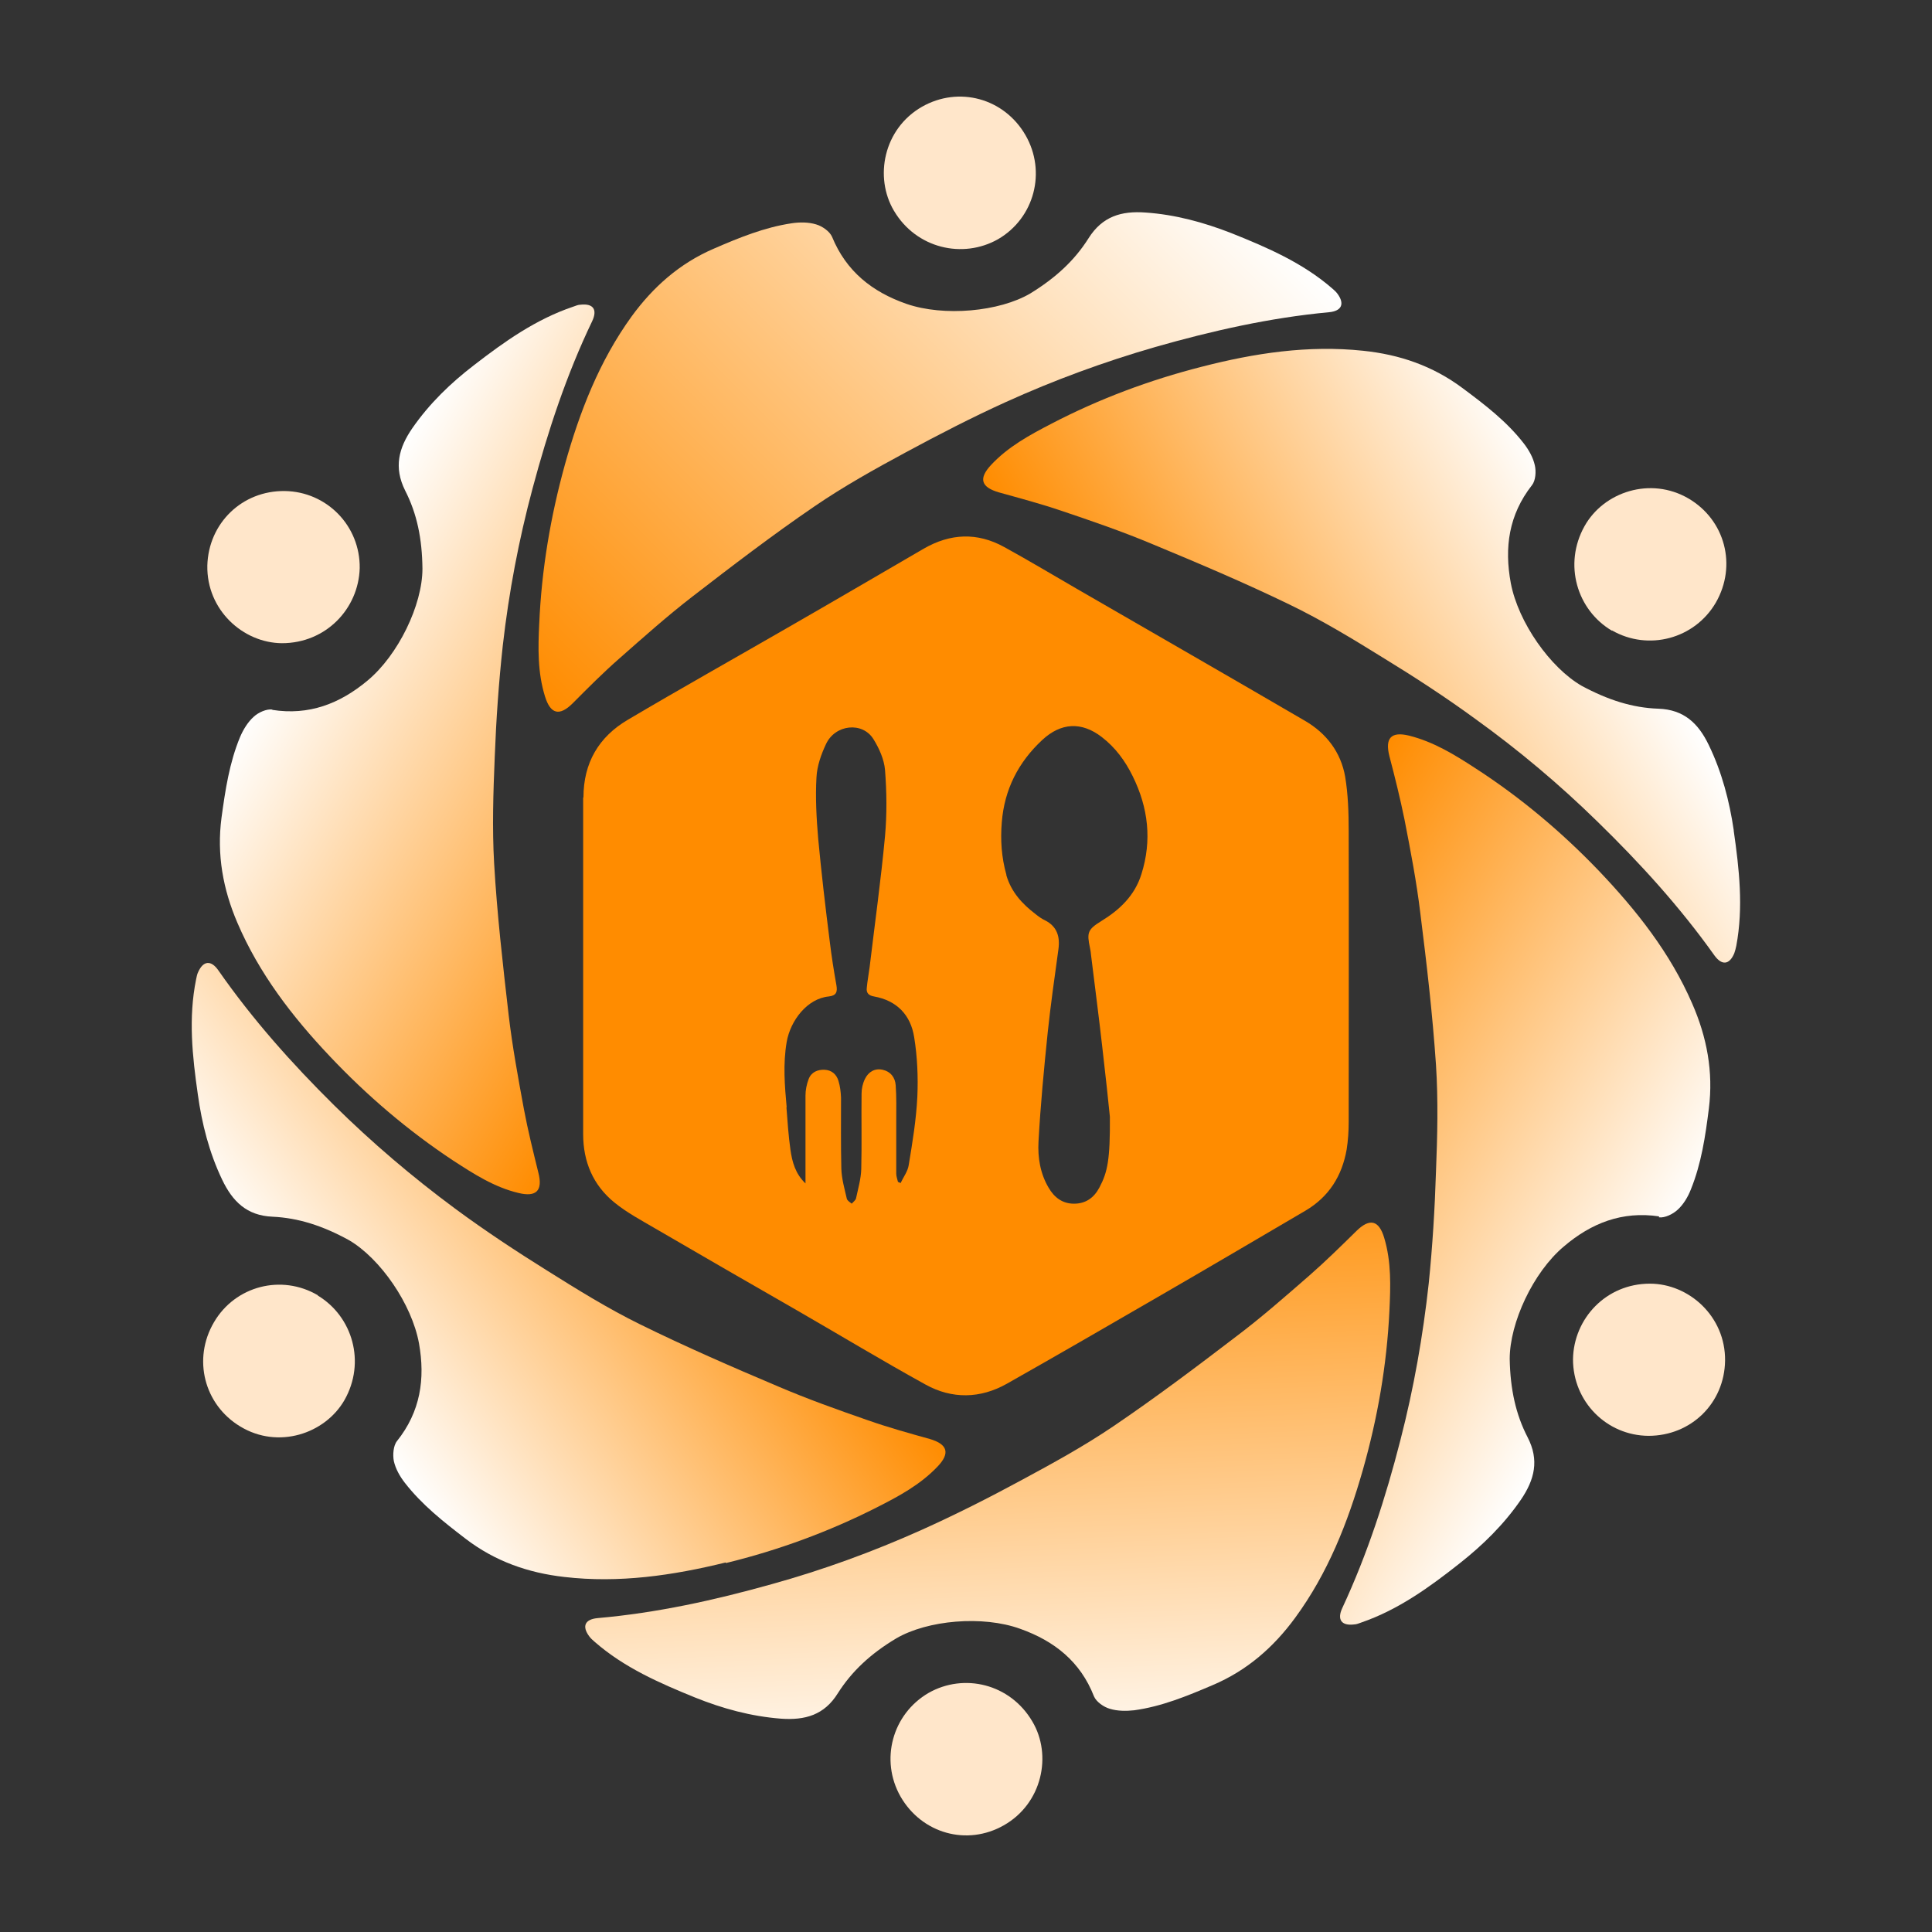 <svg width="38" height="38" viewBox="0 0 38 38" fill="none" xmlns="http://www.w3.org/2000/svg">
<rect x="0" y="0" width="38" height="38" fill="#333333" stroke="none"/>
<path d="M11.476 15.683C11.476 15.005 11.777 14.492 12.352 14.155C13.392 13.54 14.45 12.947 15.496 12.343C16.389 11.83 17.276 11.311 18.168 10.792C18.692 10.49 19.22 10.467 19.749 10.758C20.238 11.026 20.721 11.317 21.205 11.596C22.694 12.457 24.184 13.312 25.668 14.178C26.089 14.423 26.373 14.794 26.458 15.278C26.515 15.626 26.527 15.979 26.527 16.333C26.532 18.248 26.527 20.163 26.527 22.073C26.527 22.25 26.515 22.432 26.487 22.609C26.396 23.128 26.14 23.538 25.679 23.811C24.707 24.381 23.741 24.951 22.763 25.516C21.779 26.086 20.795 26.656 19.806 27.215C19.283 27.511 18.726 27.522 18.203 27.232C17.355 26.764 16.525 26.263 15.684 25.778C14.751 25.242 13.819 24.706 12.892 24.165C12.619 24.005 12.329 23.851 12.085 23.652C11.664 23.31 11.47 22.848 11.47 22.307C11.47 21.195 11.47 20.084 11.47 18.972C11.47 17.878 11.47 16.783 11.47 15.689L11.476 15.683ZM19.794 17.216C19.891 17.547 20.107 17.781 20.369 17.98C20.426 18.026 20.488 18.071 20.551 18.1C20.79 18.22 20.852 18.419 20.818 18.67C20.744 19.212 20.665 19.759 20.608 20.3C20.534 21.018 20.465 21.737 20.426 22.455C20.409 22.768 20.46 23.082 20.625 23.361C20.738 23.555 20.898 23.675 21.125 23.675C21.352 23.675 21.517 23.561 21.625 23.355C21.785 23.053 21.836 22.808 21.83 21.965C21.802 21.685 21.745 21.144 21.682 20.608C21.614 20.004 21.534 19.394 21.46 18.79C21.455 18.738 21.449 18.687 21.438 18.642C21.375 18.345 21.392 18.282 21.66 18.117C22.023 17.895 22.319 17.615 22.45 17.194C22.66 16.532 22.586 15.888 22.279 15.267C22.131 14.965 21.938 14.703 21.671 14.497C21.273 14.19 20.869 14.212 20.5 14.554C20.028 14.993 19.755 15.529 19.704 16.173C19.675 16.521 19.698 16.863 19.794 17.205V17.216ZM15.468 21.777C15.49 22.056 15.507 22.335 15.547 22.614C15.581 22.854 15.644 23.088 15.843 23.276C15.843 23.219 15.843 23.156 15.843 23.099C15.843 22.58 15.843 22.067 15.843 21.549C15.843 21.44 15.866 21.326 15.905 21.224C15.957 21.087 16.082 21.035 16.218 21.041C16.355 21.047 16.451 21.127 16.491 21.258C16.525 21.366 16.537 21.48 16.542 21.588C16.542 22.056 16.537 22.518 16.548 22.985C16.554 23.184 16.61 23.378 16.656 23.578C16.667 23.618 16.718 23.646 16.753 23.675C16.781 23.64 16.832 23.606 16.838 23.566C16.878 23.378 16.935 23.184 16.94 22.991C16.952 22.495 16.94 22.005 16.946 21.509C16.946 21.412 16.969 21.309 17.014 21.218C17.082 21.081 17.207 21.007 17.361 21.041C17.515 21.075 17.605 21.189 17.617 21.343C17.634 21.577 17.628 21.811 17.628 22.044C17.628 22.392 17.628 22.74 17.628 23.088C17.628 23.139 17.651 23.196 17.662 23.247C17.679 23.253 17.697 23.259 17.713 23.27C17.77 23.15 17.856 23.036 17.873 22.917C17.947 22.472 18.021 22.022 18.043 21.571C18.06 21.184 18.043 20.785 17.981 20.403C17.913 19.964 17.64 19.679 17.19 19.599C17.088 19.582 17.037 19.531 17.048 19.434C17.06 19.297 17.088 19.154 17.105 19.018C17.207 18.163 17.327 17.308 17.407 16.447C17.446 16.014 17.441 15.575 17.407 15.142C17.389 14.936 17.293 14.72 17.179 14.537C16.963 14.19 16.428 14.247 16.247 14.634C16.15 14.839 16.07 15.068 16.059 15.29C16.036 15.689 16.059 16.099 16.093 16.498C16.156 17.171 16.235 17.843 16.32 18.516C16.355 18.807 16.4 19.092 16.451 19.377C16.474 19.508 16.451 19.582 16.303 19.599C15.877 19.639 15.547 20.072 15.473 20.494C15.399 20.927 15.434 21.355 15.473 21.782L15.468 21.777Z" fill="#FF8C00"/>
<path d="M10.606 12.263C10.583 12.748 10.572 13.226 10.72 13.7C10.828 14.047 11.004 14.093 11.266 13.831C11.567 13.528 11.868 13.226 12.187 12.947C12.659 12.531 13.125 12.115 13.62 11.733C14.41 11.123 15.2 10.519 16.019 9.96C16.593 9.567 17.207 9.225 17.821 8.894C18.464 8.547 19.118 8.21 19.783 7.908C20.738 7.475 21.716 7.116 22.723 6.825C23.843 6.506 24.98 6.249 26.14 6.141C26.39 6.118 26.453 5.976 26.305 5.776C26.276 5.736 26.236 5.702 26.197 5.668C25.617 5.166 24.917 4.864 24.218 4.585C23.678 4.374 23.115 4.22 22.529 4.18C22.057 4.146 21.682 4.254 21.409 4.688C21.136 5.121 20.767 5.463 20.266 5.771C19.658 6.13 18.566 6.232 17.827 5.976C17.156 5.742 16.644 5.337 16.366 4.659C16.32 4.551 16.172 4.448 16.053 4.414C15.905 4.368 15.729 4.368 15.575 4.391C15.035 4.471 14.535 4.676 14.035 4.893C13.364 5.183 12.846 5.645 12.425 6.221C11.789 7.099 11.402 8.096 11.112 9.134C10.828 10.16 10.652 11.203 10.606 12.269V12.263Z" fill="url(#paint0_linear_227_1346)"/>
<path d="M19.63 4.705C20.346 4.289 20.585 3.377 20.17 2.658C19.749 1.929 18.856 1.689 18.134 2.1C17.378 2.533 17.191 3.485 17.583 4.146C18.021 4.887 18.936 5.098 19.63 4.705Z" fill="#FFE6CA"/>
<path d="M34.1 16.327C34.015 15.752 33.867 15.187 33.611 14.657C33.406 14.229 33.122 13.956 32.616 13.939C32.11 13.922 31.627 13.768 31.109 13.489C30.495 13.135 29.864 12.246 29.716 11.471C29.585 10.77 29.676 10.125 30.131 9.544C30.205 9.453 30.216 9.27 30.188 9.151C30.154 8.997 30.069 8.849 29.972 8.723C29.637 8.29 29.204 7.959 28.767 7.634C28.181 7.196 27.527 6.973 26.811 6.899C25.73 6.785 24.678 6.945 23.638 7.213C22.609 7.475 21.619 7.845 20.676 8.336C20.249 8.558 19.828 8.786 19.493 9.145C19.243 9.413 19.294 9.584 19.652 9.686C20.062 9.8 20.471 9.909 20.875 10.046C21.466 10.245 22.063 10.45 22.637 10.69C23.558 11.072 24.474 11.459 25.366 11.892C25.992 12.195 26.595 12.559 27.192 12.93C27.817 13.312 28.431 13.711 29.023 14.144C29.87 14.754 30.671 15.427 31.422 16.162C32.258 16.977 33.042 17.838 33.719 18.79C33.867 18.995 34.015 18.978 34.111 18.75C34.128 18.704 34.14 18.653 34.151 18.602C34.293 17.843 34.208 17.091 34.1 16.339V16.327Z" fill="url(#paint1_linear_227_1346)"/>
<path d="M31.706 12.4C32.423 12.81 33.333 12.565 33.748 11.853C34.168 11.123 33.93 10.228 33.213 9.806C32.463 9.367 31.542 9.675 31.166 10.348C30.745 11.1 31.018 12.001 31.706 12.406V12.4Z" fill="#FFE6CA"/>
<path d="M32.628 23.943C32.741 23.96 32.906 23.88 32.997 23.794C33.111 23.692 33.202 23.538 33.259 23.39C33.464 22.882 33.543 22.347 33.611 21.805C33.702 21.081 33.572 20.397 33.282 19.736C32.849 18.738 32.184 17.901 31.445 17.125C30.712 16.361 29.898 15.677 29.006 15.102C28.602 14.839 28.193 14.589 27.715 14.469C27.363 14.383 27.237 14.515 27.328 14.874C27.436 15.284 27.539 15.7 27.624 16.116C27.744 16.732 27.863 17.348 27.937 17.969C28.062 18.961 28.176 19.947 28.244 20.944C28.289 21.64 28.272 22.347 28.244 23.042C28.221 23.777 28.176 24.507 28.102 25.237C27.988 26.28 27.806 27.311 27.544 28.326C27.255 29.455 26.896 30.566 26.402 31.626C26.294 31.855 26.385 31.98 26.629 31.951C26.68 31.951 26.726 31.929 26.777 31.912C27.505 31.661 28.119 31.216 28.71 30.749C29.165 30.39 29.58 29.985 29.916 29.495C30.183 29.101 30.279 28.719 30.046 28.269C29.813 27.819 29.705 27.323 29.694 26.73C29.694 26.017 30.154 25.026 30.757 24.518C31.297 24.057 31.905 23.817 32.633 23.925L32.628 23.943Z" fill="url(#paint2_linear_227_1346)"/>
<path d="M32.451 25.248C31.587 25.248 30.95 25.938 30.939 26.736C30.939 27.568 31.599 28.235 32.423 28.241C33.264 28.241 33.918 27.596 33.93 26.764C33.941 25.892 33.219 25.248 32.451 25.248Z" fill="#FFE6CA"/>
<path d="M27.328 25.784C27.351 25.299 27.368 24.821 27.226 24.348C27.123 24 26.942 23.954 26.68 24.211C26.379 24.507 26.072 24.809 25.753 25.088C25.281 25.499 24.809 25.915 24.309 26.291C23.519 26.895 22.723 27.494 21.898 28.053C21.318 28.446 20.704 28.782 20.09 29.113C19.448 29.461 18.794 29.791 18.123 30.093C17.168 30.521 16.184 30.88 15.177 31.159C14.057 31.473 12.92 31.724 11.755 31.826C11.504 31.849 11.442 31.986 11.59 32.185C11.618 32.225 11.658 32.259 11.698 32.294C12.278 32.801 12.971 33.103 13.671 33.388C14.211 33.605 14.768 33.758 15.359 33.804C15.831 33.838 16.212 33.736 16.48 33.303C16.752 32.875 17.122 32.527 17.628 32.225C18.242 31.866 19.328 31.769 20.067 32.037C20.738 32.276 21.25 32.681 21.517 33.365C21.563 33.474 21.71 33.576 21.83 33.61C21.978 33.656 22.154 33.656 22.308 33.639C22.848 33.565 23.348 33.359 23.854 33.143C24.525 32.858 25.048 32.402 25.474 31.82C26.117 30.943 26.509 29.951 26.805 28.913C27.095 27.893 27.277 26.85 27.328 25.784Z" fill="url(#paint3_linear_227_1346)"/>
<path d="M18.265 33.297C17.549 33.713 17.304 34.619 17.713 35.337C18.134 36.067 19.021 36.312 19.743 35.902C20.499 35.474 20.698 34.522 20.306 33.861C19.868 33.114 18.959 32.903 18.265 33.297Z" fill="#FFE6CA"/>
<path d="M14.279 30.743C15.308 30.492 16.303 30.127 17.247 29.648C17.674 29.432 18.1 29.204 18.441 28.845C18.691 28.583 18.64 28.406 18.288 28.303C17.878 28.189 17.469 28.075 17.065 27.933C16.474 27.728 15.883 27.517 15.308 27.271C14.393 26.884 13.477 26.485 12.585 26.046C11.959 25.738 11.362 25.368 10.771 24.997C10.151 24.61 9.537 24.205 8.951 23.772C8.11 23.15 7.314 22.472 6.569 21.737C5.739 20.916 4.966 20.049 4.295 19.086C4.153 18.881 3.999 18.892 3.897 19.12C3.874 19.166 3.868 19.217 3.857 19.263C3.703 20.021 3.783 20.773 3.891 21.526C3.971 22.102 4.113 22.666 4.369 23.202C4.573 23.629 4.852 23.909 5.358 23.931C5.864 23.954 6.347 24.108 6.865 24.393C7.479 24.752 8.099 25.647 8.241 26.422C8.366 27.123 8.269 27.767 7.809 28.343C7.735 28.434 7.723 28.617 7.746 28.736C7.78 28.89 7.865 29.039 7.962 29.164C8.298 29.597 8.724 29.933 9.156 30.264C9.736 30.709 10.39 30.937 11.101 31.017C12.175 31.142 13.233 30.988 14.273 30.732L14.279 30.743Z" fill="url(#paint4_linear_227_1346)"/>
<path d="M6.251 25.476C5.534 25.055 4.625 25.294 4.209 26.006C3.783 26.73 4.016 27.631 4.727 28.058C5.472 28.509 6.393 28.201 6.774 27.54C7.2 26.793 6.933 25.892 6.251 25.482V25.476Z" fill="#FFE6CA"/>
<path d="M5.358 13.956C5.244 13.939 5.08 14.013 4.989 14.099C4.875 14.201 4.784 14.35 4.721 14.498C4.511 15.005 4.431 15.541 4.357 16.082C4.261 16.806 4.386 17.491 4.67 18.152C5.097 19.149 5.751 19.999 6.49 20.779C7.217 21.549 8.025 22.239 8.912 22.826C9.316 23.088 9.719 23.35 10.197 23.464C10.549 23.55 10.68 23.419 10.589 23.065C10.487 22.649 10.384 22.239 10.305 21.817C10.191 21.201 10.077 20.58 10.004 19.959C9.89 18.967 9.776 17.975 9.719 16.983C9.679 16.288 9.702 15.581 9.731 14.886C9.759 14.15 9.81 13.421 9.89 12.691C10.009 11.648 10.203 10.622 10.475 9.607C10.777 8.479 11.141 7.373 11.647 6.318C11.755 6.09 11.669 5.965 11.419 5.993C11.368 5.993 11.323 6.016 11.271 6.033C10.544 6.278 9.924 6.717 9.327 7.179C8.866 7.532 8.446 7.937 8.11 8.422C7.843 8.809 7.741 9.191 7.968 9.647C8.201 10.103 8.303 10.593 8.309 11.186C8.309 11.899 7.832 12.885 7.229 13.386C6.683 13.842 6.075 14.076 5.353 13.962L5.358 13.956Z" fill="url(#paint5_linear_227_1346)"/>
<path d="M5.545 12.651C6.41 12.651 7.052 11.973 7.075 11.175C7.086 10.342 6.427 9.67 5.602 9.658C4.761 9.647 4.101 10.291 4.078 11.123C4.061 11.995 4.778 12.645 5.545 12.651Z" fill="#FFE6CA"/>
<defs>
<linearGradient id="paint0_linear_227_1346" x1="11.203" y1="14.298" x2="23.042" y2="2.494" gradientUnits="userSpaceOnUse">
<stop stop-color="#FF8C00"/>
<stop offset="1" stop-color="white"/>
</linearGradient>
<linearGradient id="paint1_linear_227_1346" x1="23.121" y1="16.042" x2="31.598" y2="11.159" gradientUnits="userSpaceOnUse">
<stop stop-color="#FF8C00"/>
<stop offset="1" stop-color="white"/>
</linearGradient>
<linearGradient id="paint2_linear_227_1346" x1="31.962" y1="25.966" x2="23.543" y2="21.122" gradientUnits="userSpaceOnUse">
<stop stop-color="white"/>
<stop offset="1" stop-color="#FF8C00"/>
</linearGradient>
<linearGradient id="paint3_linear_227_1346" x1="19.692" y1="35.081" x2="19.189" y2="22.786" gradientUnits="userSpaceOnUse">
<stop stop-color="white"/>
<stop offset="1" stop-color="#FF8C00"/>
</linearGradient>
<linearGradient id="paint4_linear_227_1346" x1="6.58" y1="27.197" x2="14.041" y2="21.982" gradientUnits="userSpaceOnUse">
<stop stop-color="white"/>
<stop offset="1" stop-color="#FF8C00"/>
</linearGradient>
<linearGradient id="paint5_linear_227_1346" x1="14.37" y1="16.806" x2="6.036" y2="12.008" gradientUnits="userSpaceOnUse">
<stop stop-color="#FF8C00"/>
<stop offset="1" stop-color="white"/>
</linearGradient>
</defs>
</svg>
